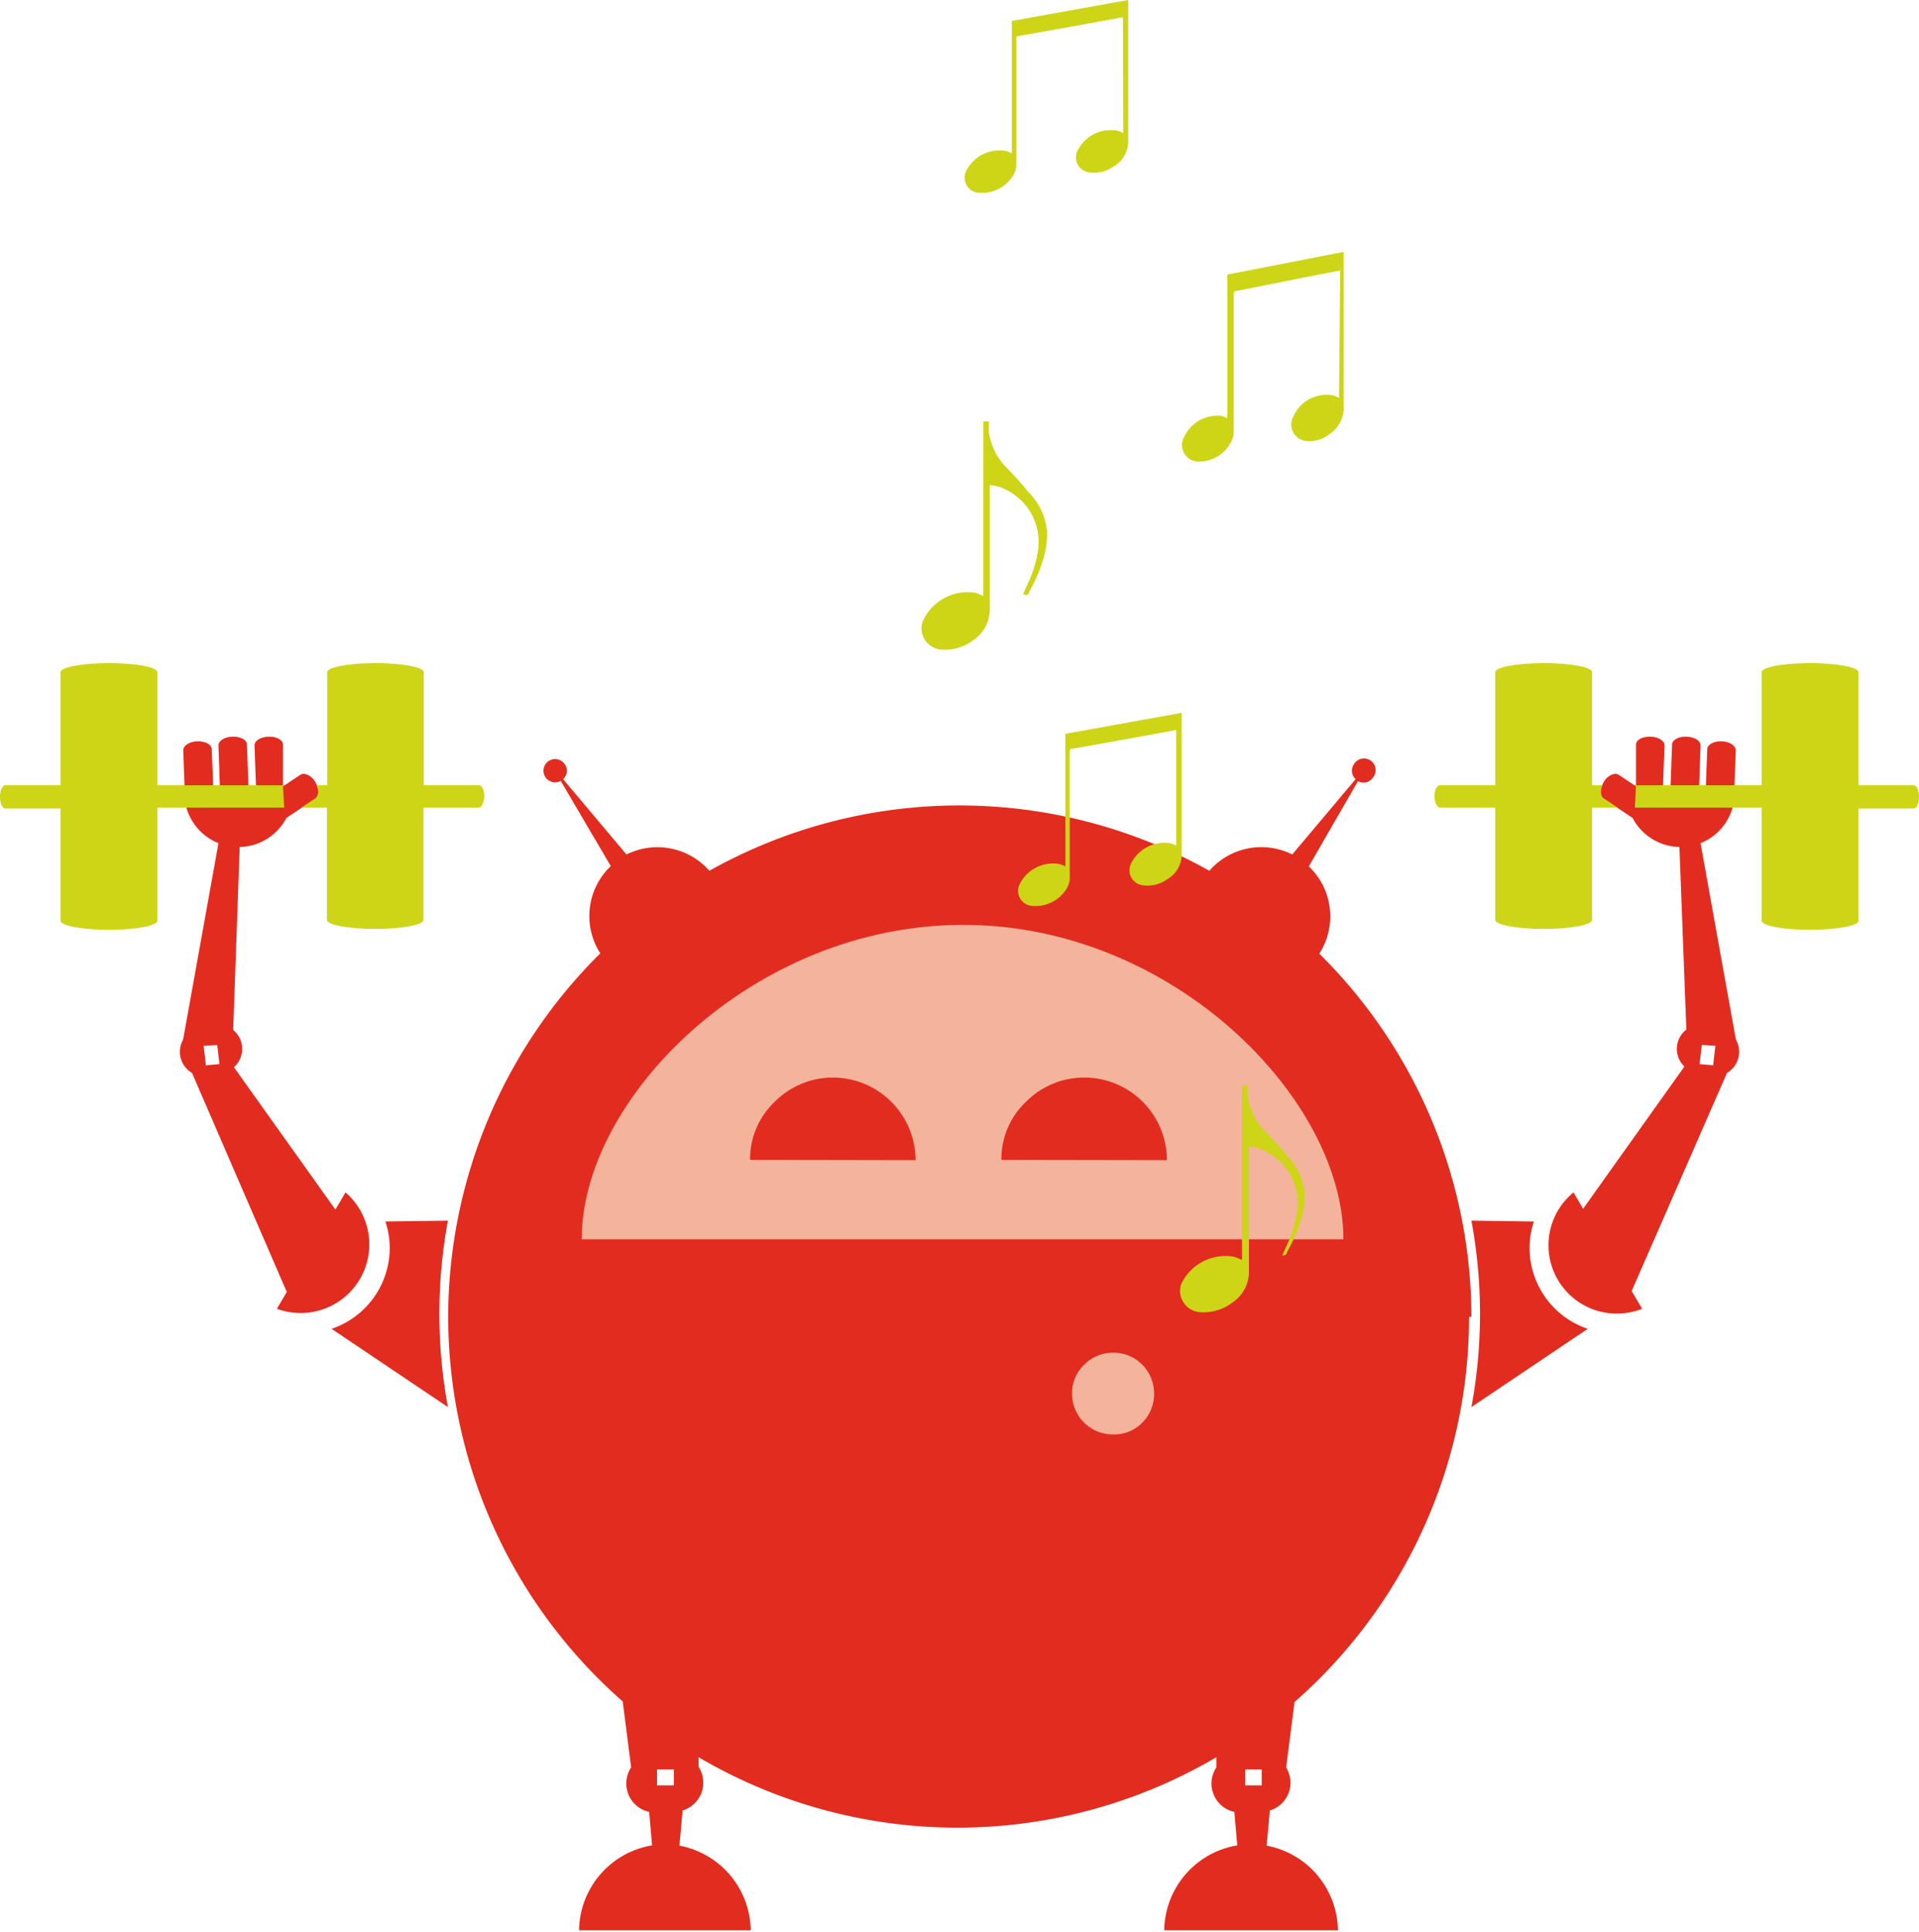 <svg xmlns="http://www.w3.org/2000/svg" viewBox="0 0 65.98 66.44"><defs><style>.cls-1{fill:#e22c20;}.cls-2{fill:#f4b39b;}.cls-3,.cls-4{fill:#ced517;}.cls-4{fill-rule:evenodd;}</style></defs><title>robot-train</title><g id="Calque_2" data-name="Calque 2"><g id="Calque_1-2" data-name="Calque 1"><path class="cls-1" d="M50.59,45.27h0a17.6,17.6,0,0,0-5.23-12.48,2.37,2.37,0,0,0-.36-3l1.69-2.93a.39.39,0,0,0,.51-.12.4.4,0,1,0-.65-.46.39.39,0,0,0,.06.51l-2.18,2.59a2.37,2.37,0,0,0-2.85.56,17.57,17.57,0,0,0-17.19,0,2.38,2.38,0,0,0-2.85-.56l-2.18-2.59a.39.39,0,0,0,.06-.51.4.4,0,1,0-.14.57L21,29.78a2.37,2.37,0,0,0-.36,3,17.6,17.6,0,0,0-5.23,12.48h0s0,0,0,0,0,0,0,0h0a17.61,17.61,0,0,0,6,13.24l.29,2.27a1,1,0,0,0,.62,1.53l.1,1.15a3,3,0,0,0-2.51,2.92h5.9a3,3,0,0,0-2.45-2.91l.11-1.21a1,1,0,0,0,.55-1.5l0-.33a17.57,17.57,0,0,0,17.8,0l0,.35a1,1,0,0,0,.62,1.53l.1,1.15a3,3,0,0,0-2.51,2.92H46a3,3,0,0,0-2.45-2.91l.11-1.21a1,1,0,0,0,.71-1,1.07,1.07,0,0,0-.15-.48l.29-2.25a17.61,17.61,0,0,0,6-13.24h0s0,0,0,0S50.59,45.28,50.59,45.27Zm-28,16.12,0-.55h.58l0,.55Zm20.22,0,0-.55h.57l0,.55Z"/><path class="cls-2" d="M20,42.61C20,37.75,25.9,31.8,33.12,31.8s13.07,6,13.07,10.81"/><path class="cls-1" d="M25.79,39.88a2.71,2.71,0,0,1,.85-2,2.82,2.82,0,0,1,2-.83,2.85,2.85,0,0,1,2.84,2.84Z"/><path class="cls-1" d="M34.43,39.88a2.71,2.71,0,0,1,.85-2,2.81,2.81,0,0,1,2-.83,2.84,2.84,0,0,1,2.84,2.84Z"/><path class="cls-2" d="M36.86,47.92a1.35,1.35,0,0,1,.42-1,1.39,1.39,0,0,1,1-.41,1.4,1.4,0,0,1,1.4,1.4,1.38,1.38,0,0,1-.4,1,1.34,1.34,0,0,1-1,.41,1.4,1.4,0,0,1-1.42-1.42"/><path class="cls-1" d="M13.25,42a2.86,2.86,0,0,1,.15.92,2.94,2.94,0,0,1-2,2.77v0l4,2.69a17.59,17.59,0,0,1,0-6.41Z"/><path class="cls-1" d="M7.94,36.55l3.62,5.08-1.61,3L6.51,36.68Z"/><path class="cls-1" d="M11.88,41A2.36,2.36,0,0,1,9.52,45Z"/><path class="cls-1" d="M8.28,28,8,35.9,6.25,36l1.44-8Z"/><path class="cls-1" d="M7.12,37a.84.84,0,0,1-.19-1.67Z"/><path class="cls-1" d="M7.39,35.23a.84.84,0,0,1,.19,1.67Z"/><path class="cls-1" d="M9.79,28.16l1.05-.7h0c.13-.09.12-.34,0-.56s-.38-.34-.51-.25h0l-.6.4,0-1.45h0c0-.16-.23-.28-.5-.27s-.48.14-.48.3h0l.06,1.61-.26,0-.06-1.64h0c0-.16-.23-.28-.5-.27s-.48.14-.48.3h0l.06,1.69-.23,0-.06-1.56h0c0-.16-.23-.28-.5-.27s-.48.15-.48.31h0l.06,1.6h0s0,0,0,.05v.09h0a1.86,1.86,0,0,0,3.49.58Z"/><path class="cls-3" d="M16.47,27h-1.9V23.11c0-.17-.75-.31-1.66-.31s-1.66.14-1.66.31V27H5.41V23.11c0-.17-.74-.31-1.66-.31s-1.67.14-1.67.31V27H.18c-.1,0-.18.18-.18.4s.08.4.18.4h1.9v3.86c0,.17.75.31,1.67.31s1.66-.14,1.66-.31V27.77h5.83v3.86c0,.17.74.31,1.66.31s1.66-.14,1.66-.31V27.77h1.9c.1,0,.19-.18.19-.4S16.57,27,16.47,27Z"/><path class="cls-1" d="M9.79,28.15l1.05-.7h0c.13-.09.12-.34,0-.56s-.38-.34-.51-.25h0l-.6.4"/><path class="cls-1" d="M52.74,42a2.86,2.86,0,0,0-.15.92,2.94,2.94,0,0,0,2,2.77v0l-4,2.69a17.5,17.5,0,0,0,0-6.41Z"/><path class="cls-1" d="M59.47,36.68,56,44.62l-1.61-3L58,36.55Z"/><path class="cls-1" d="M54.1,41A2.35,2.35,0,0,0,56.46,45Z"/><path class="cls-1" d="M58.29,28l1.44,8L58,35.9,57.7,28Z"/><path class="cls-1" d="M58.86,37a.84.84,0,0,0,.19-1.67Z"/><path class="cls-1" d="M58.59,35.23a.84.84,0,0,0-.19,1.67Z"/><path class="cls-1" d="M56.19,28.16l-1.05-.7h0c-.13-.09-.12-.34,0-.56s.38-.34.51-.25h0l.6.4,0-1.45h0c0-.16.23-.28.5-.27s.48.14.48.3h0l-.06,1.61.26,0,.06-1.64h0c0-.16.23-.28.5-.27s.48.14.48.3h0l-.06,1.69.23,0,.06-1.56h0c0-.16.23-.28.5-.27s.48.15.48.31h0l-.06,1.6h0v.14h0a1.86,1.86,0,0,1-3.49.58Z"/><path class="cls-3" d="M49.51,27h1.9V23.11c0-.17.75-.31,1.67-.31s1.66.14,1.66.31V27h5.83V23.11c0-.17.74-.31,1.66-.31s1.67.14,1.67.31V27h1.9c.1,0,.18.18.18.4s-.08.4-.18.4H63.9v3.86c0,.17-.75.31-1.67.31s-1.66-.14-1.66-.31V27.77H54.74v3.86c0,.17-.74.31-1.66.31s-1.67-.14-1.67-.31V27.77h-1.9c-.1,0-.19-.18-.19-.4S49.41,27,49.51,27Z"/><path class="cls-1" d="M56.19,28.15l-1.05-.7h0c-.13-.09-.12-.34,0-.56s.38-.34.51-.25h0l.6.4"/><path class="cls-4" d="M40.44,25.1l-1.14.21-2,.36-.46.08s-.06,0-.06.08q0,.72,0,1.44v2.91a.69.69,0,0,1-.13.41,1.25,1.25,0,0,1-1.12.56.52.52,0,0,1-.45-.79,1.28,1.28,0,0,1,1.35-.65,1.55,1.55,0,0,1,.2.08V25.23l4-.72v.1q0,1.46,0,2.92c0,.6,0,1.2,0,1.8a1,1,0,0,1-.51.91,1.13,1.13,0,0,1-.81.2.52.52,0,0,1-.4-.79A1.28,1.28,0,0,1,40.27,29l.17.07Z"/><path class="cls-4" d="M35.18,20.42l.17-.38a4,4,0,0,0,.35-1.19,2,2,0,0,0-1.09-2,1.33,1.33,0,0,0-.58-.17v.14c0,1.37,0,2.73,0,4.1A1.27,1.27,0,0,1,33.48,22a1.64,1.64,0,0,1-1.07.34.74.74,0,0,1-.69-.51.71.71,0,0,1,0-.45,1.69,1.69,0,0,1,1.81-1,2.19,2.19,0,0,1,.28.11v-6H34l0,.37a2.15,2.15,0,0,0,.63,1.24c.25.26.5.53.72.81A2.18,2.18,0,0,1,36,18.29a3,3,0,0,1-.15,1,5.31,5.31,0,0,1-.46,1.05A.12.12,0,0,1,35.18,20.42Z"/><path class="cls-4" d="M38.61.59,37.47.8l-2,.36L35,1.24s-.06,0-.06.08q0,.72,0,1.44V5.66a.69.69,0,0,1-.13.41,1.25,1.25,0,0,1-1.12.56.52.52,0,0,1-.45-.79,1.28,1.28,0,0,1,1.35-.65,1.61,1.61,0,0,1,.2.08V.72l4-.72V.11q0,1.46,0,2.91c0,.6,0,1.2,0,1.8a1,1,0,0,1-.51.91,1.13,1.13,0,0,1-.81.2.52.52,0,0,1-.4-.79,1.27,1.27,0,0,1,1.38-.64l.17.07Z"/><path class="cls-4" d="M44.09,43.16l.17-.38a4,4,0,0,0,.35-1.19,2,2,0,0,0-1.09-2,1.35,1.35,0,0,0-.58-.17v.14c0,1.37,0,2.73,0,4.1a1.27,1.27,0,0,1-.56,1.12,1.64,1.64,0,0,1-1.07.34.74.74,0,0,1-.7-.51.72.72,0,0,1,0-.45,1.68,1.68,0,0,1,1.81-.95,2.46,2.46,0,0,1,.28.11v-6h.2c0,.12,0,.24,0,.37a2.14,2.14,0,0,0,.63,1.24c.25.26.5.53.72.81A2.18,2.18,0,0,1,44.86,41a2.94,2.94,0,0,1-.15,1,5.26,5.26,0,0,1-.46,1.05A.12.12,0,0,1,44.09,43.16Z"/><path class="cls-4" d="M46.08,9.3l-1.14.22-2,.4-.46.09s-.06,0-.06.08c0,.52,0,1,0,1.56v3.16a.79.79,0,0,1-.13.45,1.23,1.23,0,0,1-1.12.61.57.57,0,0,1-.45-.86A1.26,1.26,0,0,1,42,14.3l.2.08V9.44l4-.78v.11q0,1.59,0,3.17c0,.65,0,1.3,0,2a1.09,1.09,0,0,1-.51,1,1.06,1.06,0,0,1-.81.22.57.57,0,0,1-.4-.86,1.24,1.24,0,0,1,1.38-.7l.18.08Z"/></g></g></svg>